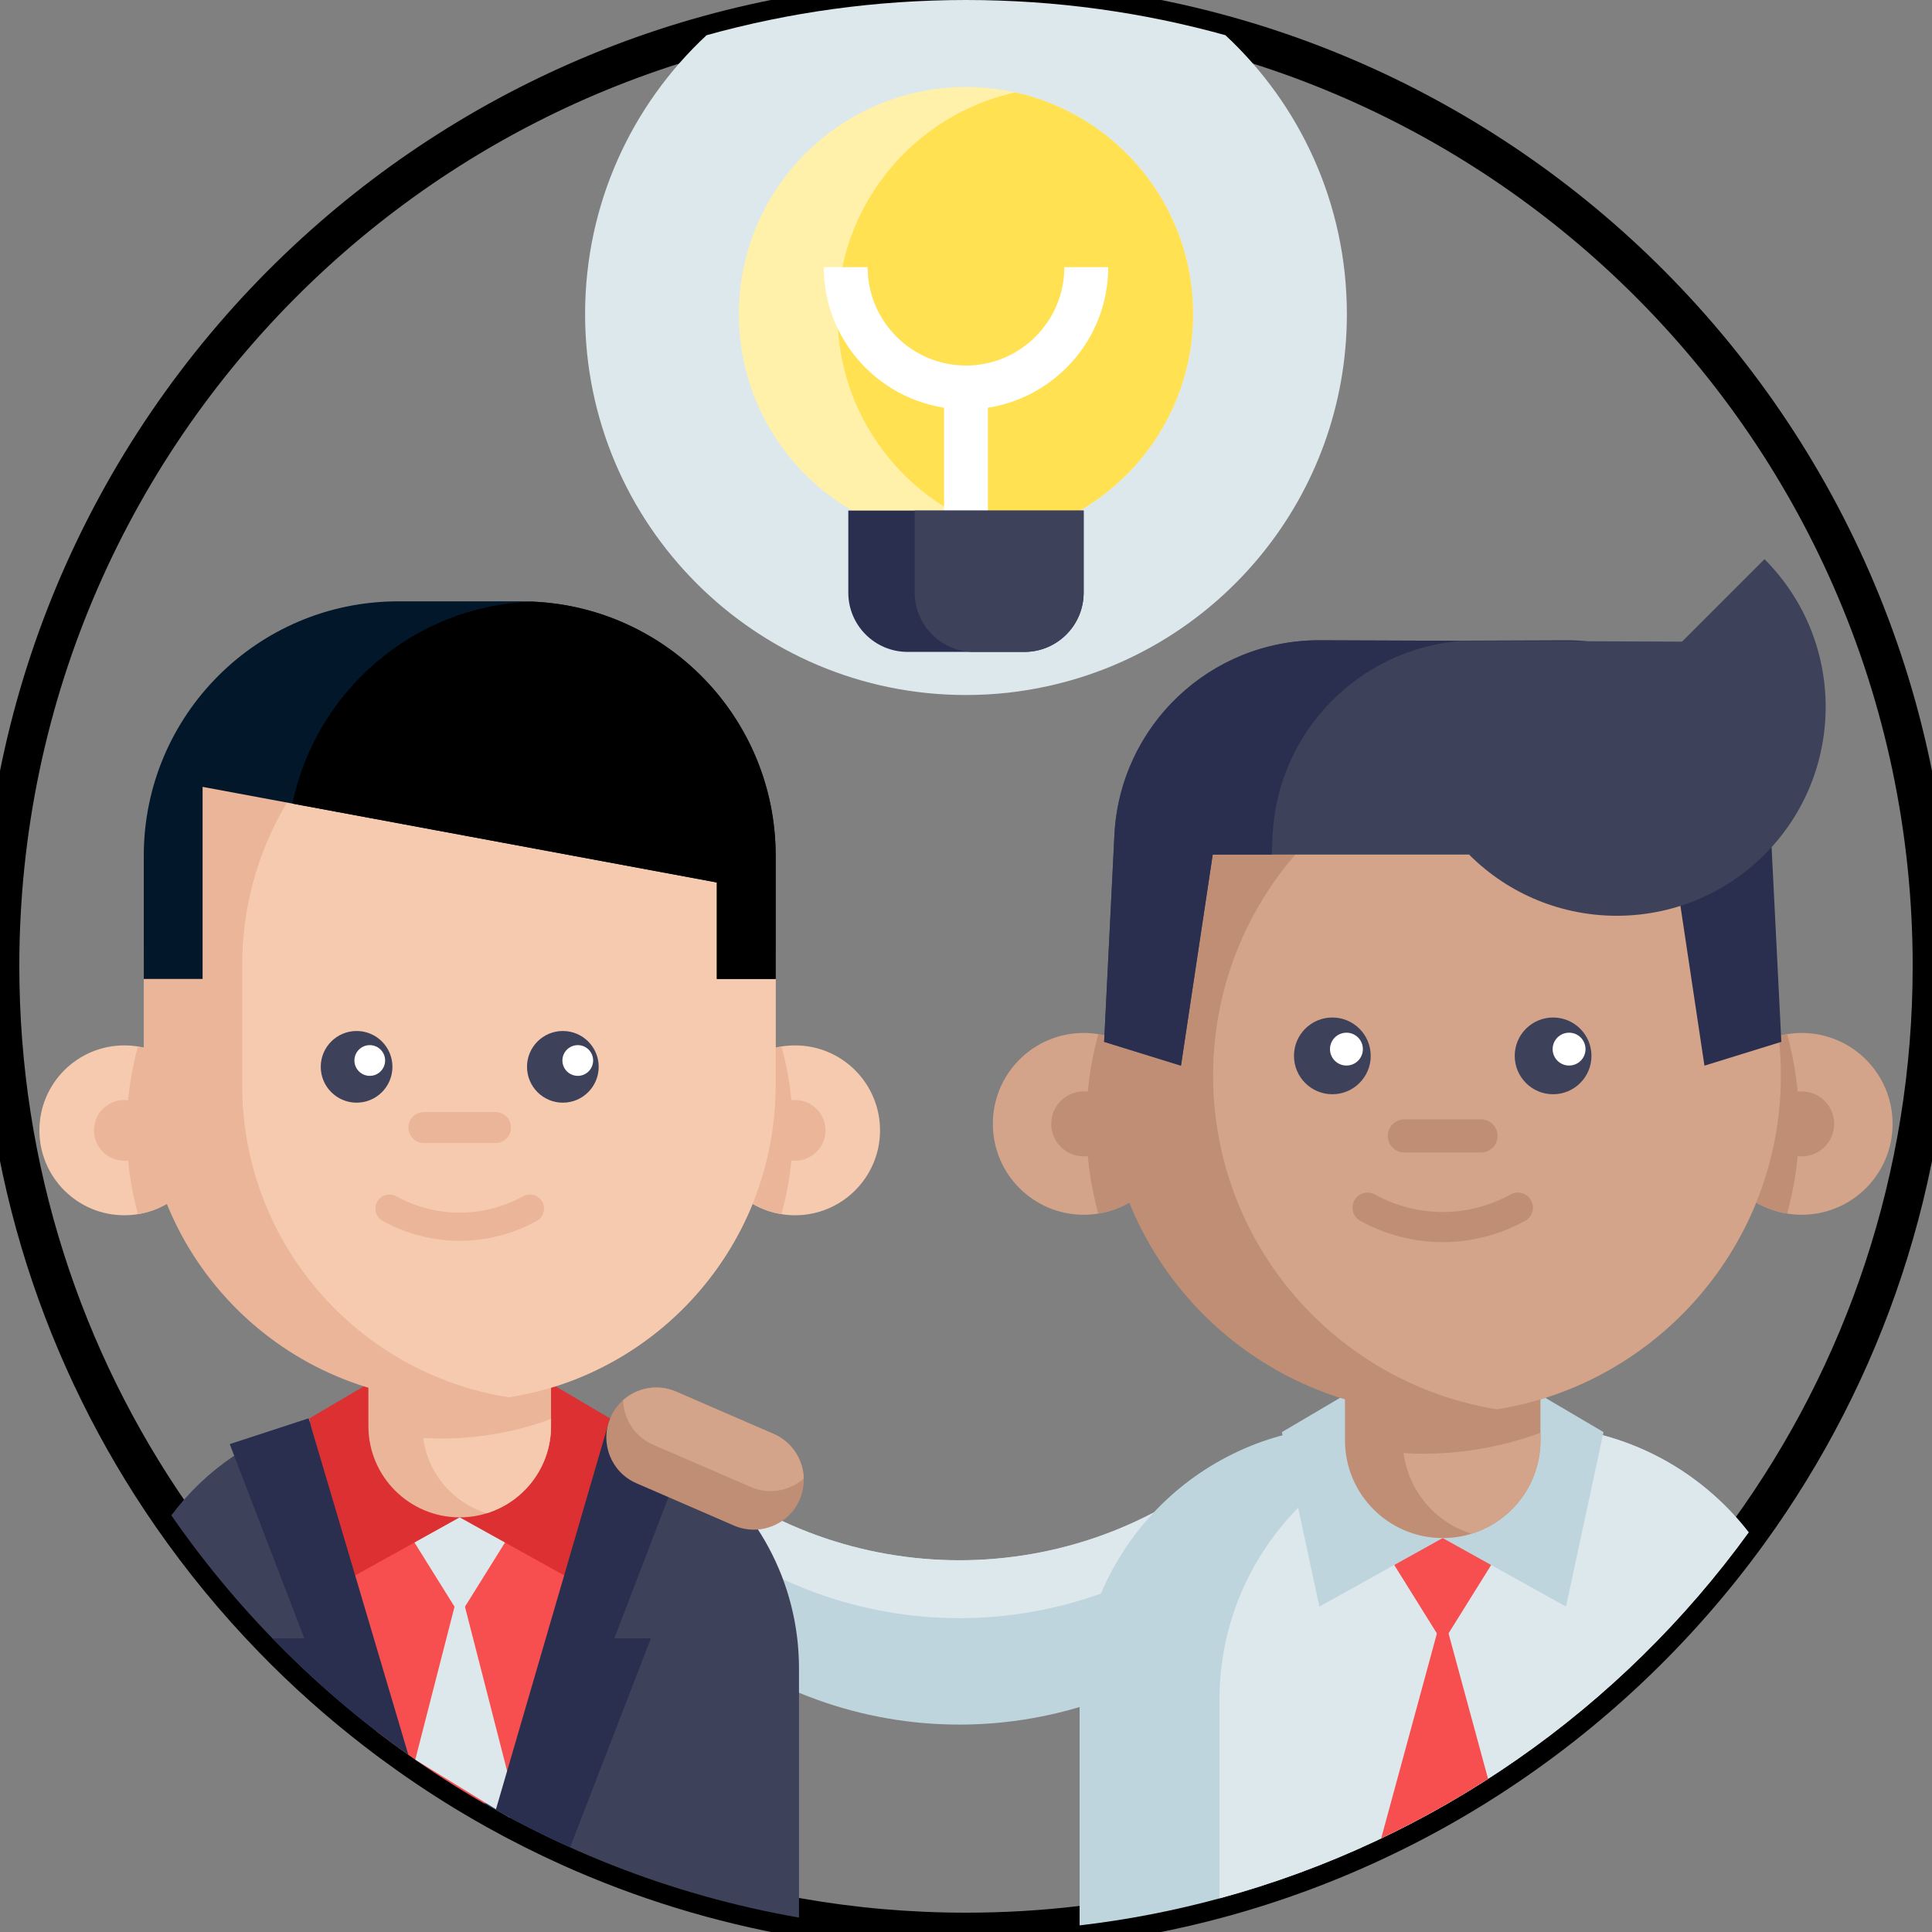 <svg width="50" height="50" viewBox="0 0 50 50" fill="none" xmlns="http://www.w3.org/2000/svg">
<rect x="0" y="0" width="50" height="50" fill="#808080" stroke="none"/>
<g clip-path="url(#clip0)">
<path d="M50 25C50 30.474 48.24 35.539 45.255 39.657C43.426 42.179 41.138 44.348 38.511 46.037C37.626 46.608 36.702 47.123 35.744 47.578C34.41 48.215 33.011 48.736 31.56 49.13C30.386 49.449 29.177 49.684 27.94 49.829C26.976 49.942 25.994 50 25 50C23.526 50 22.082 49.873 20.678 49.627C18.604 49.265 16.618 48.649 14.754 47.81C14.097 47.514 13.455 47.191 12.83 46.842C12.729 46.786 12.627 46.727 12.527 46.67C11.853 46.282 11.2 45.862 10.568 45.414C10.291 45.218 10.018 45.017 9.751 44.81C8.794 44.074 7.891 43.267 7.05 42.4C6.094 41.414 5.219 40.35 4.434 39.217C1.638 35.181 0 30.281 0 25C0 17.901 2.959 11.493 7.711 6.942C12.201 2.642 18.291 0 25 0C31.708 0 37.798 2.642 42.288 6.941C47.041 11.492 50 17.901 50 25Z" stroke="black"/>
<path d="M31.87 37.782V42.035C27.815 45.498 21.844 45.498 17.789 42.035V37.782C21.844 41.245 27.815 41.245 31.87 37.782Z" fill="#BFD5DE"/>
<path d="M31.87 37.782V39.28C27.815 42.743 21.844 42.743 17.789 39.28V37.782C21.844 41.245 27.815 41.245 31.87 37.782Z" fill="#DDE8ED"/>
<path d="M45.255 39.657C41.95 44.216 37.143 47.616 31.56 49.13C30.386 49.449 29.177 49.685 27.94 49.829V43.992C27.94 40.273 30.804 37.222 34.449 36.928C34.641 36.911 34.834 36.904 35.029 36.904H39.645C40.191 36.904 40.722 36.965 41.233 37.082C42.856 37.453 44.269 38.383 45.255 39.657Z" fill="#BFD5DE"/>
<path d="M45.255 39.657C41.95 44.216 37.143 47.616 31.56 49.13V43.992C31.56 40.078 34.735 36.904 38.65 36.904H39.646C41.928 36.904 43.959 37.983 45.255 39.657Z" fill="#DDE8ED"/>
<path d="M30.399 29.085C30.399 30.256 29.544 31.227 28.424 31.407C28.301 31.427 28.175 31.438 28.047 31.438C26.747 31.438 25.695 30.385 25.695 29.085C25.695 27.786 26.747 26.733 28.047 26.733C28.175 26.733 28.301 26.744 28.424 26.764C29.544 26.944 30.399 27.914 30.399 29.085Z" fill="#D3A489"/>
<path d="M39.24 39.461L37.337 42.514L35.434 39.461" fill="#F74F4F"/>
<path d="M38.511 46.037C37.625 46.608 36.702 47.123 35.744 47.578L37.338 41.719L38.511 46.037Z" fill="#F74F4F"/>
<path d="M30.399 29.086C30.399 30.256 29.544 31.227 28.424 31.408C28.22 30.668 28.112 29.889 28.112 29.086C28.112 28.282 28.22 27.503 28.424 26.764C29.544 26.944 30.399 27.915 30.399 29.086Z" fill="#BF8E75"/>
<path d="M28.888 29.085C28.888 29.55 28.511 29.926 28.047 29.926C27.583 29.926 27.206 29.55 27.206 29.085C27.206 28.621 27.583 28.245 28.047 28.245C28.511 28.245 28.888 28.621 28.888 29.085Z" fill="#BF8E75"/>
<path d="M37.337 39.805L34.145 41.579L33.175 37.063L35.157 35.895" fill="#BFD5DE"/>
<path d="M37.337 39.805L40.528 41.579L41.499 37.063L39.516 35.895" fill="#BFD5DE"/>
<path d="M44.275 29.085C44.275 30.256 45.131 31.227 46.251 31.407C46.373 31.427 46.499 31.438 46.627 31.438C47.927 31.438 48.98 30.385 48.98 29.085C48.98 27.786 47.927 26.733 46.627 26.733C46.499 26.733 46.373 26.744 46.251 26.764C45.131 26.944 44.275 27.914 44.275 29.085Z" fill="#D3A489"/>
<path d="M44.275 29.085C44.275 30.256 45.131 31.227 46.251 31.407C46.454 30.667 46.563 29.889 46.563 29.085C46.563 28.281 46.454 27.503 46.251 26.763C45.131 26.943 44.275 27.914 44.275 29.085Z" fill="#BF8E75"/>
<path d="M47.468 29.085C47.468 29.55 47.092 29.926 46.628 29.926C46.163 29.926 45.787 29.55 45.787 29.085C45.787 28.621 46.163 28.245 46.628 28.245C47.092 28.245 47.468 28.621 47.468 29.085Z" fill="#BF8E75"/>
<path d="M46.089 27.835C46.089 32.19 42.907 35.803 38.742 36.474C38.285 36.549 37.816 36.587 37.337 36.587C32.504 36.587 28.586 32.669 28.586 27.835C28.586 25.548 29.38 22.115 30.816 20.556C32.416 18.82 34.791 19.084 37.337 19.084C37.816 19.084 38.285 19.122 38.742 19.197C42.907 19.868 46.089 23.48 46.089 27.835Z" fill="#BF8E75"/>
<path d="M39.867 34.172V37.276C39.867 38.413 39.118 39.373 38.085 39.692C37.849 39.766 37.597 39.805 37.337 39.805C35.94 39.805 34.808 38.673 34.808 37.276V34.172H39.867Z" fill="#BF8E75"/>
<path d="M39.867 37.08V37.276C39.867 38.413 39.117 39.373 38.085 39.693C37.154 39.406 36.454 38.597 36.325 37.606C36.494 37.616 36.663 37.622 36.834 37.622C37.313 37.622 37.782 37.584 38.239 37.508C38.802 37.418 39.346 37.273 39.867 37.08Z" fill="#D3A489"/>
<path d="M46.089 27.835C46.089 32.19 42.907 35.803 38.742 36.474C34.577 35.803 31.395 32.19 31.395 27.835C31.395 25.154 32.601 22.754 34.501 21.148C35.686 20.146 37.142 19.455 38.742 19.197C42.625 19.822 45.654 23.005 46.046 26.963C46.074 27.25 46.089 27.541 46.089 27.835Z" fill="#D3A489"/>
<path d="M37.337 32.146C36.604 32.146 35.872 31.962 35.204 31.595C35.015 31.491 34.947 31.255 35.05 31.066C35.154 30.878 35.391 30.809 35.579 30.912C36.68 31.518 37.995 31.518 39.096 30.912C39.284 30.809 39.521 30.878 39.624 31.066C39.728 31.255 39.659 31.491 39.471 31.595C38.803 31.962 38.07 32.146 37.337 32.146Z" fill="#BF8E75"/>
<path d="M35.474 27.326C35.474 27.874 35.029 28.319 34.481 28.319C33.932 28.319 33.488 27.874 33.488 27.326C33.488 26.777 33.932 26.333 34.481 26.333C35.029 26.333 35.474 26.777 35.474 27.326Z" fill="#3D4159"/>
<path d="M41.187 27.326C41.187 27.874 40.742 28.319 40.194 28.319C39.645 28.319 39.201 27.874 39.201 27.326C39.201 26.777 39.645 26.333 40.194 26.333C40.742 26.333 41.187 26.777 41.187 27.326Z" fill="#3D4159"/>
<path d="M35.271 27.151C35.271 27.386 35.081 27.576 34.846 27.576C34.611 27.576 34.42 27.386 34.42 27.151C34.42 26.916 34.611 26.726 34.846 26.726C35.081 26.726 35.271 26.916 35.271 27.151Z" fill="white"/>
<path d="M41.033 27.151C41.033 27.386 40.843 27.576 40.608 27.576C40.373 27.576 40.182 27.386 40.182 27.151C40.182 26.916 40.373 26.726 40.608 26.726C40.843 26.726 41.033 26.916 41.033 27.151Z" fill="white"/>
<path d="M38.33 29.826H36.344C36.108 29.826 35.916 29.634 35.916 29.397C35.916 29.161 36.108 28.969 36.344 28.969H38.33C38.566 28.969 38.758 29.161 38.758 29.397C38.758 29.634 38.566 29.826 38.33 29.826Z" fill="#BF8E75"/>
<path d="M36.825 16.584C39.476 16.773 41.605 18.915 41.74 21.611L41.765 22.116H43.29L44.111 27.579L46.101 26.963L45.833 21.611C45.693 18.779 43.35 16.56 40.516 16.57L36.825 16.584Z" fill="#2A2F4F"/>
<path d="M45.665 14.472C47.776 16.583 47.776 20.006 45.665 22.117C43.554 24.228 40.131 24.228 38.02 22.117L45.665 14.472Z" fill="#3D4159"/>
<path d="M38.02 22.116H31.385L30.564 27.579L28.575 26.963L28.841 21.611C28.982 18.779 31.325 16.559 34.159 16.57L43.741 16.606L45.008 18.886" fill="#3D4159"/>
<path d="M37.849 16.584C35.198 16.773 33.07 18.915 32.935 21.611L32.91 22.116H31.385L30.563 27.579L28.574 26.963L28.841 21.611C28.982 18.779 31.324 16.56 34.159 16.57L37.849 16.584Z" fill="#2A2F4F"/>
<path d="M20.678 43.181V49.627C13.961 48.457 8.165 44.606 4.434 39.218C5.311 38.044 6.569 37.172 8.025 36.783C8.128 36.754 8.232 36.729 8.338 36.706C8.619 36.645 8.906 36.603 9.199 36.58C9.378 36.566 9.558 36.557 9.741 36.557H14.054C14.537 36.557 15.006 36.608 15.459 36.706C15.486 36.711 15.511 36.717 15.537 36.723C15.613 36.741 15.689 36.759 15.764 36.779C15.767 36.781 15.767 36.781 15.77 36.782C16.517 36.981 17.21 37.307 17.826 37.736C19.55 38.932 20.678 40.925 20.678 43.181Z" fill="#3D4159"/>
<path d="M15.787 36.706L15.77 36.782L13.658 46.606C13.549 46.615 13.439 46.623 13.329 46.632C13.175 46.642 13.018 46.651 12.863 46.657C12.751 46.662 12.639 46.667 12.527 46.67C11.853 46.282 11.2 45.862 10.568 45.414C10.291 45.218 10.019 45.017 9.751 44.81L8.025 36.782L8.008 36.706H15.787Z" fill="#F74F4F"/>
<path d="M13.676 38.947L11.898 41.798L10.12 38.947" fill="#DDE8ED"/>
<path d="M13.185 47.036C13.251 46.786 13.302 46.634 13.329 46.632L11.898 41.056L10.747 45.54L13.185 47.036Z" fill="#DDE8ED"/>
<path d="M11.897 39.269L8.915 40.926L8.008 36.707L9.861 35.615" fill="#DD3033"/>
<path d="M11.897 39.269L14.879 40.926L15.786 36.707L13.933 35.615" fill="#DD3033"/>
<path d="M15.899 42.4H16.845L14.754 47.81C14.097 47.514 13.455 47.191 12.83 46.842L15.764 36.779L15.787 36.706L17.826 37.373L15.899 42.4Z" fill="#2A2F4F"/>
<path d="M10.568 45.414C9.303 44.519 8.126 43.51 7.05 42.4H7.875L5.946 37.373L7.987 36.706L8.008 36.779L10.568 45.414Z" fill="#2A2F4F"/>
<path d="M14.261 34.006V36.906C14.261 37.968 13.561 38.865 12.597 39.163C12.376 39.232 12.141 39.269 11.897 39.269C10.592 39.269 9.534 38.211 9.534 36.906V34.006H14.261Z" fill="#EAB599"/>
<path d="M14.261 36.722V36.906C14.261 37.968 13.561 38.865 12.597 39.163C11.726 38.895 11.072 38.139 10.952 37.214C11.109 37.223 11.268 37.228 11.428 37.228C11.875 37.228 12.313 37.193 12.74 37.122C13.266 37.038 13.774 36.903 14.261 36.722Z" fill="#F6CAAE"/>
<path d="M5.415 29.253C5.415 30.347 4.616 31.254 3.57 31.422C3.455 31.441 3.338 31.451 3.218 31.451C2.004 31.451 1.02 30.467 1.02 29.253C1.02 28.039 2.004 27.055 3.218 27.055C3.338 27.055 3.455 27.065 3.57 27.083C4.616 27.252 5.415 28.159 5.415 29.253Z" fill="#F6CAAE"/>
<path d="M5.415 29.253C5.415 30.347 4.616 31.254 3.57 31.422C3.38 30.731 3.278 30.004 3.278 29.253C3.278 28.502 3.38 27.775 3.57 27.084C4.616 27.252 5.415 28.159 5.415 29.253Z" fill="#EAB599"/>
<path d="M4.003 29.253C4.003 29.687 3.651 30.039 3.218 30.039C2.784 30.039 2.432 29.687 2.432 29.253C2.432 28.82 2.784 28.468 3.218 28.468C3.651 28.468 4.003 28.82 4.003 29.253Z" fill="#EAB599"/>
<path d="M18.38 29.253C18.38 30.347 19.179 31.254 20.225 31.422C20.34 31.441 20.457 31.451 20.577 31.451C21.791 31.451 22.775 30.467 22.775 29.253C22.775 28.039 21.791 27.055 20.577 27.055C20.457 27.055 20.34 27.065 20.225 27.083C19.179 27.252 18.38 28.159 18.38 29.253Z" fill="#F6CAAE"/>
<path d="M18.38 29.253C18.38 30.347 19.179 31.254 20.225 31.422C20.416 30.731 20.517 30.004 20.517 29.253C20.517 28.502 20.416 27.775 20.225 27.084C19.179 27.252 18.38 28.159 18.38 29.253Z" fill="#EAB599"/>
<path d="M20.074 24.972V28.085C20.074 32.154 17.101 35.529 13.21 36.156C13.197 36.158 13.183 36.16 13.169 36.162C12.755 36.228 12.331 36.261 11.897 36.261C7.382 36.261 3.721 32.601 3.721 28.085V24.972C3.721 24.021 3.884 23.107 4.183 22.258C5.301 19.076 8.334 16.795 11.897 16.795H11.898C12.331 16.795 12.756 16.828 13.171 16.894C17.082 17.505 20.074 20.889 20.074 24.972Z" fill="#EAB599"/>
<path d="M21.363 29.253C21.363 29.687 21.011 30.039 20.577 30.039C20.143 30.039 19.792 29.687 19.792 29.253C19.792 28.82 20.143 28.468 20.577 28.468C21.011 28.468 21.363 28.82 21.363 29.253Z" fill="#EAB599"/>
<path d="M20.074 24.972V28.085C20.074 32.154 17.101 35.529 13.21 36.156C13.197 36.157 13.183 36.16 13.169 36.162C9.259 35.551 6.268 32.167 6.268 28.085V24.971C6.268 20.889 9.259 17.505 13.171 16.894C17.082 17.505 20.074 20.889 20.074 24.972Z" fill="#F6CAAE"/>
<path d="M10.156 27.609C10.156 28.121 9.741 28.537 9.229 28.537C8.717 28.537 8.301 28.121 8.301 27.609C8.301 27.097 8.717 26.682 9.229 26.682C9.741 26.682 10.156 27.097 10.156 27.609Z" fill="#3D4159"/>
<path d="M15.494 27.609C15.494 28.121 15.079 28.537 14.566 28.537C14.054 28.537 13.639 28.121 13.639 27.609C13.639 27.097 14.054 26.682 14.566 26.682C15.079 26.682 15.494 27.097 15.494 27.609Z" fill="#3D4159"/>
<path d="M9.967 27.445C9.967 27.665 9.789 27.843 9.57 27.843C9.35 27.843 9.172 27.665 9.172 27.445C9.172 27.226 9.35 27.048 9.57 27.048C9.789 27.048 9.967 27.226 9.967 27.445Z" fill="white"/>
<path d="M15.35 27.445C15.35 27.665 15.173 27.843 14.953 27.843C14.734 27.843 14.555 27.665 14.555 27.445C14.555 27.226 14.734 27.048 14.953 27.048C15.173 27.048 15.35 27.226 15.35 27.445Z" fill="white"/>
<path d="M12.825 29.581H10.97C10.749 29.581 10.57 29.401 10.57 29.18C10.57 28.96 10.749 28.78 10.97 28.78H12.825C13.046 28.78 13.225 28.96 13.225 29.18C13.225 29.401 13.046 29.581 12.825 29.581Z" fill="#EAB599"/>
<path d="M11.898 32.112C11.213 32.112 10.528 31.94 9.904 31.597C9.728 31.5 9.664 31.279 9.761 31.103C9.858 30.927 10.079 30.863 10.255 30.959C11.284 31.525 12.512 31.525 13.541 30.959C13.717 30.863 13.938 30.927 14.035 31.103C14.132 31.279 14.067 31.5 13.891 31.597C13.267 31.94 12.582 32.112 11.898 32.112Z" fill="#EAB599"/>
<path d="M20.074 22.146V25.335H18.552V22.838L7.567 20.796L5.243 20.364V25.335H3.721V22.146C3.721 18.51 6.668 15.563 10.303 15.563H13.492C13.578 15.563 13.665 15.565 13.752 15.569C17.266 15.704 20.074 18.596 20.074 22.146Z" fill="#021729"/>
<path d="M20.074 22.146V25.335H18.552V22.838L7.567 20.797C8.173 17.889 10.694 15.687 13.752 15.569C17.266 15.704 20.074 18.597 20.074 22.146Z" fill="black"/>
<path d="M34.857 8.129C34.857 12.839 31.555 16.777 27.14 17.752C26.452 17.906 25.735 17.987 25 17.987C19.556 17.987 15.142 13.572 15.142 8.129C15.142 5.278 16.351 2.711 18.286 0.911C20.422 0.317 22.673 0 25 0C27.326 0 29.578 0.317 31.714 0.911C33.648 2.711 34.857 5.278 34.857 8.129Z" fill="#DDE8ED"/>
<path d="M30.877 8.128C30.877 10.937 28.908 13.284 26.276 13.866C25.865 13.958 25.438 14.006 25 14.006C21.754 14.006 19.122 11.374 19.122 8.128C19.122 4.883 21.754 2.252 25 2.252C25.438 2.252 25.865 2.3 26.276 2.39C28.908 2.973 30.877 5.32 30.877 8.128Z" fill="#FFF0AA"/>
<path d="M30.877 8.129C30.877 10.937 28.908 13.285 26.276 13.866C23.643 13.285 21.674 10.937 21.674 8.129C21.674 5.32 23.643 2.974 26.276 2.391C28.908 2.974 30.877 5.32 30.877 8.129Z" fill="#FFE152"/>
<path d="M25 10.595C22.97 10.595 21.318 8.944 21.318 6.914H22.454C22.454 8.317 23.596 9.46 25 9.46C26.403 9.46 27.545 8.317 27.545 6.914H28.681C28.681 8.944 27.029 10.595 25 10.595Z" fill="white"/>
<path d="M24.432 10.028H25.567V15.384H24.432V10.028Z" fill="white"/>
<path d="M28.045 13.214V15.336C28.045 16.184 27.358 16.871 26.511 16.871H23.488C22.641 16.871 21.954 16.184 21.954 15.336V13.214H28.045Z" fill="#2A2F4F"/>
<path d="M28.045 13.214V15.336C28.045 16.184 27.358 16.871 26.511 16.871H25.207C24.36 16.871 23.672 16.184 23.672 15.336V13.214H28.045Z" fill="#3D4159"/>
<path d="M20.695 38.811C20.411 39.465 19.65 39.765 18.994 39.481L16.47 38.386C16.143 38.245 15.904 37.983 15.783 37.676C15.661 37.368 15.657 37.014 15.799 36.687C15.876 36.509 15.989 36.357 16.125 36.236C16.489 35.912 17.021 35.808 17.498 36.015L20.023 37.11C20.351 37.252 20.59 37.514 20.711 37.821C20.766 37.961 20.798 38.111 20.801 38.264C20.806 38.446 20.772 38.632 20.695 38.811Z" fill="#BF8E75"/>
<path d="M20.801 38.264C20.437 38.587 19.904 38.69 19.427 38.483L16.902 37.389C16.576 37.247 16.337 36.985 16.215 36.678C16.16 36.538 16.13 36.388 16.125 36.236C16.489 35.912 17.022 35.809 17.498 36.015L20.023 37.11C20.351 37.252 20.59 37.514 20.711 37.821C20.766 37.961 20.798 38.111 20.801 38.264Z" fill="#D3A489"/>
</g>
<defs>
<clipPath id="clip0">
<rect width="50" height="50" fill="white"/>
</clipPath>
</defs>
</svg>
